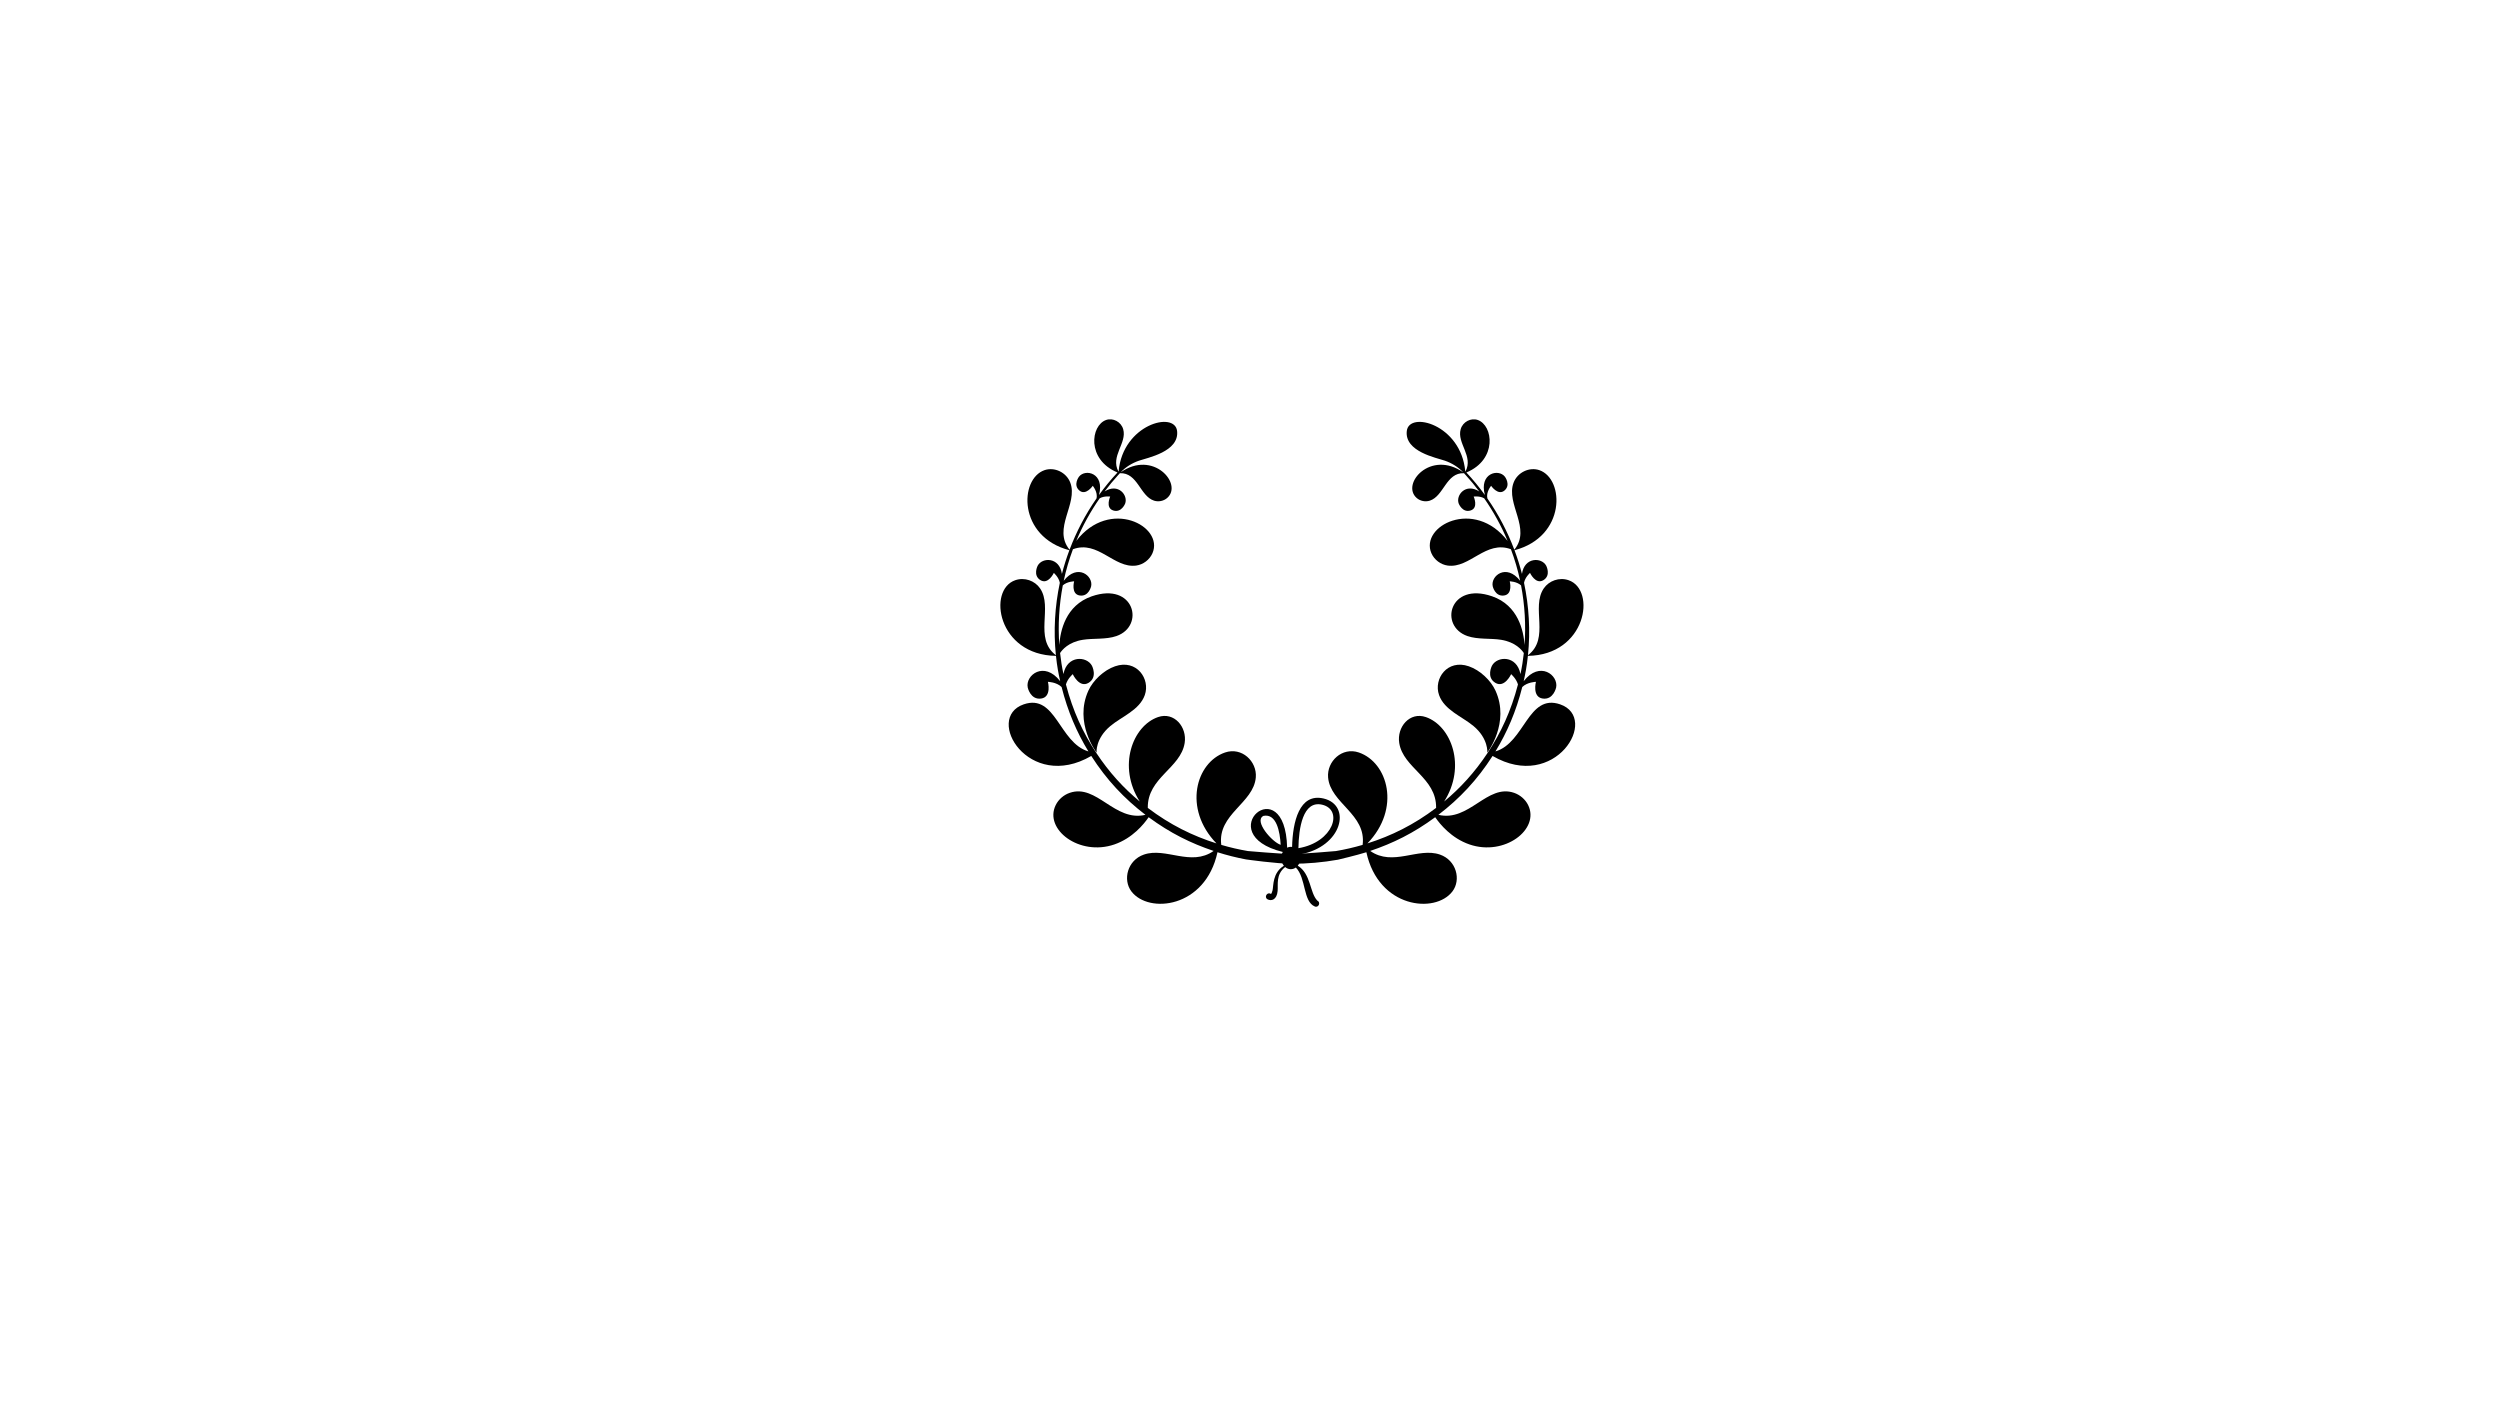<?xml version="1.0" encoding="utf-8"?>
<!-- Generator: Adobe Illustrator 23.0.1, SVG Export Plug-In . SVG Version: 6.00 Build 0)  -->
<svg version="1.1" id="Layer_1" xmlns="http://www.w3.org/2000/svg" xmlns:xlink="http://www.w3.org/1999/xlink" x="0px" y="0px"
	 viewBox="0 0 1366 768" style="enable-background:new 0 0 1366 768;" xml:space="preserve">
<g>
	<path d="M723.16,436.29c-13.24-3.07-16.86,12.9-17.16,26.48c-0.91-0.14-1.84-0.01-2.71,0.41c-1.08-43.78-42.44-7.55-2.39,2.33
		c-1.29,2.32-1.1,5.44,0.61,7.53c-6.28,3.92-5.61,10.91-6.18,13.41c-0.12,0.62-0.7,2.26-0.96,1.98c0.02,0.01-0.13-0.08,0-0.02
		c-1.94-1.23-3.8,1.71-1.86,2.94c2.17,1.19,5.13,0.3,5.58-4.46c0.36-3.53-1.1-9.01,4.12-13.13c1.73,1.48,4.04,1.56,5.84,0.26
		c5.68,5.75,3.84,18.63,10.4,21.3c2.15,0.8,3.37-2.46,1.21-3.26c0.22,0.08,0.08,0.01,0.07-0.02c-4.15-4.38-3.4-14.61-10.63-19.02
		c1.39-1.71,1.76-4.11,1.15-6.18C733.5,462.79,738.72,439.91,723.16,436.29z M690.37,445.79c7.11-1.39,8.98,8.58,9.39,15.82
		C695.25,460.26,684.82,448.52,690.37,445.79z M705.29,470.05c-0.55-0.56-0.55-1.88,0-2.45
		C705.84,468.17,705.84,469.48,705.29,470.05z M709.46,463.45c0.14-10.74,2.38-26.21,12.92-23.77
		C734.14,442.41,728.66,460.22,709.46,463.45z"/>
	<g>
		<path d="M852.48,384.86c-17.59-6.07-19.32,20.99-35.37,25.72c6.38-10.47,11.28-21.81,14.65-35.19c2.8-2.74,7.48-2.84,7.48-2.84
			s-2.17,8.31,3.7,9.14c5.87,0.83,7.33-6.03,7.33-6.03c1.39-6.75-8.96-14.77-17.73-3.46c0.92-4.06,1.68-8.03,2.3-13.83
			c31.87-0.45,37.56-36.05,22.24-41.34c-5.11-1.76-10.7,0.3-13.54,4.44c-7.18,10.44,3.57,27.26-8.66,36.55
			c1.38-13.38,0.54-26.86-2.15-39.56c0.56-3.07,3.27-5.42,3.27-5.42s3.07,6.58,7.34,3.95c4.27-2.63,1.51-7.87,1.51-7.87
			c-2.5-4.69-11.92-4.82-13.25,4.47c-1.12-4.39-2.48-8.7-4.07-12.94c28.21-7.45,27.39-38.98,13.58-43.75
			c-5.38-1.86-11.96,1.12-14.11,6.89c-4.32,11.6,9.91,24.97,0.42,36.59c-3.73-9.9-8.67-19.33-14.71-28.01
			c-0.87-3.44,2.03-6.92,2.03-6.92s3.81,5.6,7.35,2.54c3.54-3.06,0.21-7.48,0.21-7.48c-3.5-4.6-14.22-1.94-10.96,9.96
			c-3.11-4.31-6.49-8.42-10.12-12.3c17-7.04,14.69-25.76,6.19-28.7c-3.7-1.28-8.16,1.02-9.3,5.07c-2.16,7.64,7.11,14.72,2.62,23.09
			c-0.04-0.04-0.08-0.09-0.12-0.13c-2.35-25.63-30.72-33.09-31.95-21.97c-1.25,11.28,16.17,14.59,20.78,16.18
			c3.85,1.33,7.38,3.51,10.09,6.42c-17.77-12.54-34.24,6.34-25.45,13.98c1.94,1.69,4.76,2.23,7.15,1.46
			c7.72-2.49,8.88-15.4,18.69-15.01c1.01,1.09,0.73,0.86,0.83,0.94c0,0,0-0.02,0-0.03c2.64,2.91,5.15,5.93,7.51,9.07
			c-7.49-4.77-12.98,2.12-11.21,6.67c0,0,2.03,5.14,6.49,3.72c4.46-1.42,1.67-7.59,1.67-7.59s3.24-0.47,5.74,0.94
			c5.07,7.29,9.37,15.11,12.8,23.29c-18.25-23.73-48.06-8.06-41.64,6.72c1.56,3.6,5.09,6.23,8.93,6.75
			c12.07,1.62,20.85-14.03,34.52-8.93c2.1,5.61,3.79,11.38,5.04,17.24c-7.54-9.65-16.2-2.68-14.99,2.99c0,0,1.26,5.78,6.22,5.05
			c4.96-0.73,3.08-7.74,3.08-7.74s3.79,0.05,6.19,2.21c2.05,10.78,2.69,21.78,1.91,32.57c-0.52-7.65-3.4-21.65-17.75-26.61
			c-23.29-8.04-29.21,16.29-13.43,21.74c5.72,1.97,12.64,1.1,18.4,2.04c7.83,1.28,11.24,5.5,12.38,7.23
			c-0.44,3.98-1.01,7.66-1.84,11.49c-2-10.45-12.78-9.89-15.59-4.52c0,0-3.22,6.22,1.85,9.3c5.07,3.08,8.65-4.73,8.65-4.73
			s2.78,2.38,3.73,5.62c-3.8,14.6-9.33,26.39-16.49,37.25c-0.14-0.01-0.24-0.01-0.24-0.01c0.01,0,0.07,0.05,0.17,0.12
			c-7.07,10.69-14.91,19.23-23.79,26.62c12.29-19.24,3.92-41.34-9.97-46.14c-8.83-3.05-15.94,5.43-14.56,14.15
			c2.18,13.82,20.41,18.93,20.15,35.47c-12.18,9.24-24.51,15.28-37.52,19.4c18.41-19.08,11.21-44.19-4.67-49.67
			c-9.17-3.17-17.56,4.85-16.83,13.6c1.18,14.16,21.04,20.05,18.87,36.88c-4.83,1.42-9.69,2.54-14.58,3.37
			c0,0-16.21,1.42-24.04,1.66c-7.82-0.24-24.04-1.66-24.04-1.66c-4.9-0.83-9.76-1.95-14.58-3.37
			c-2.17-16.84,17.68-22.73,18.87-36.88c0.73-8.75-7.65-16.76-16.83-13.6c-15.88,5.48-23.08,30.59-4.67,49.67
			c-13.01-4.12-25.34-10.16-37.52-19.4c-0.26-16.54,17.96-21.65,20.15-35.47c1.38-8.72-5.73-17.2-14.56-14.15
			c-13.89,4.8-22.25,26.9-9.97,46.14c-8.88-7.38-16.73-15.92-23.79-26.62c0.1-0.07,0.16-0.12,0.17-0.12c0,0-0.1,0.01-0.24,0.01
			c-7.16-10.86-12.69-22.65-16.49-37.25c0.95-3.24,3.73-5.62,3.73-5.62s3.58,7.81,8.65,4.73c5.07-3.08,1.85-9.3,1.85-9.3
			c-2.81-5.37-13.59-5.92-15.59,4.52c-0.83-3.83-1.4-7.51-1.84-11.49c1.15-1.73,4.55-5.96,12.38-7.23
			c5.76-0.94,12.68-0.06,18.39-2.04c15.78-5.45,9.86-29.78-13.43-21.74c-14.36,4.96-17.24,18.96-17.75,26.61
			c-0.79-10.8-0.15-21.79,1.9-32.57c2.39-2.15,6.19-2.21,6.19-2.21s-1.88,7.01,3.08,7.74c4.96,0.73,6.22-5.05,6.22-5.05
			c1.21-5.66-7.44-12.64-14.99-2.99c1.25-5.86,2.94-11.62,5.04-17.24c13.67-5.09,22.45,10.55,34.52,8.93
			c3.84-0.52,7.36-3.15,8.93-6.75c6.42-14.78-23.38-30.45-41.64-6.72c3.43-8.18,7.73-16,12.8-23.29c2.5-1.41,5.74-0.94,5.74-0.94
			s-2.78,6.18,1.67,7.59c4.46,1.42,6.49-3.72,6.49-3.72c1.77-4.55-3.72-11.43-11.21-6.67c2.36-3.14,4.87-6.16,7.51-9.07
			c0,0.01,0,0.03,0,0.03c0.1-0.08-0.18,0.16,0.83-0.94c9.8-0.39,10.96,12.52,18.69,15.01c2.39,0.77,5.21,0.23,7.15-1.46
			c8.79-7.64-7.69-26.51-25.45-13.98c2.72-2.91,6.25-5.1,10.1-6.42c4.61-1.59,22.03-4.9,20.78-16.18
			c-1.23-11.12-29.61-3.66-31.95,21.97c-0.04,0.04-0.08,0.09-0.12,0.13c-4.49-8.38,4.78-15.45,2.62-23.09
			c-1.14-4.05-5.6-6.35-9.3-5.07c-8.5,2.94-10.82,21.66,6.19,28.7c-3.63,3.88-7,7.99-10.12,12.3c3.26-11.9-7.45-14.57-10.96-9.96
			c0,0-3.32,4.41,0.21,7.48c3.54,3.06,7.35-2.54,7.35-2.54s2.9,3.48,2.03,6.92c-6.03,8.68-10.98,18.11-14.71,28.01
			c-9.48-11.61,4.75-24.98,0.42-36.59c-2.15-5.77-8.73-8.74-14.11-6.89c-13.81,4.77-14.63,36.3,13.58,43.75
			c-1.58,4.24-2.95,8.55-4.07,12.94c-1.33-9.29-10.75-9.17-13.25-4.47c0,0-2.75,5.24,1.51,7.87c4.26,2.63,7.33-3.95,7.33-3.95
			s2.71,2.35,3.27,5.42c-2.69,12.69-3.53,26.18-2.15,39.56c-12.23-9.29-1.49-26.11-8.66-36.55c-2.85-4.14-8.43-6.2-13.54-4.44
			c-15.32,5.29-9.63,40.9,22.24,41.34c0.62,5.8,1.38,9.77,2.3,13.83c-8.77-11.3-19.12-3.29-17.73,3.46c0,0,1.45,6.85,7.33,6.03
			c5.87-0.83,3.7-9.14,3.7-9.14s4.68,0.1,7.48,2.84c3.37,13.38,8.27,24.72,14.65,35.19c-16.06-4.73-17.78-31.79-35.37-25.72
			c-21.67,7.48,2.75,48.06,36.93,28.19c8.37,13.06,18.02,23.31,29.61,32.17c-16.83,4.01-26.64-17.1-41.36-12.02
			c-3.29,1.13-6.13,3.56-7.67,6.68c-6.54,13.24,12.89,28.14,32.08,21.51c9.85-3.4,16.07-11.03,18.69-14.87
			c11.77,8.69,23.12,14.27,35.52,18.43c-12.45,8.71-26.12-2.15-38.11,1.99c-9.02,3.11-11.67,13.77-6.82,20.14
			c9.44,12.38,40.4,9.14,47.02-21.42c5.16,1.64,10.35,2.94,15.58,3.93c0,0,16.73,2.38,25.09,2.37c8.36,0.01,16.75-0.74,25.13-2.21
			c0,0,10.39-2.45,15.55-4.09c6.62,30.56,37.58,33.81,47.02,21.42c4.85-6.36,2.2-17.02-6.82-20.14
			c-11.99-4.14-25.66,6.72-38.11-1.99c12.4-4.16,23.75-9.74,35.52-18.43c2.62,3.84,8.84,11.47,18.69,14.87
			c19.19,6.63,38.63-8.27,32.08-21.51c-1.54-3.12-4.39-5.54-7.67-6.68c-14.72-5.08-24.53,16.03-41.36,12.02
			c11.59-8.86,21.25-19.11,29.61-32.17C849.74,432.92,874.15,392.34,852.48,384.86z"/>
		<path d="M817.13,377.36c-2.55-5.59-8.4-11.17-14.57-13.3c-11.75-4.06-19.38,6.87-16.26,15.72c2.91,8.24,12.6,11.72,18.83,16.93
			c8.23,6.89,7.54,14.49,7.54,14.49S825.17,394.98,817.13,377.36z"/>
		<path d="M606.69,396.71c6.23-5.21,15.92-8.69,18.83-16.93c3.12-8.85-4.5-19.78-16.26-15.72c-6.17,2.13-12.01,7.71-14.56,13.3
			c-8.04,17.62,4.46,33.84,4.46,33.84S598.45,403.6,606.69,396.71z"/>
	</g>
</g>
</svg>
